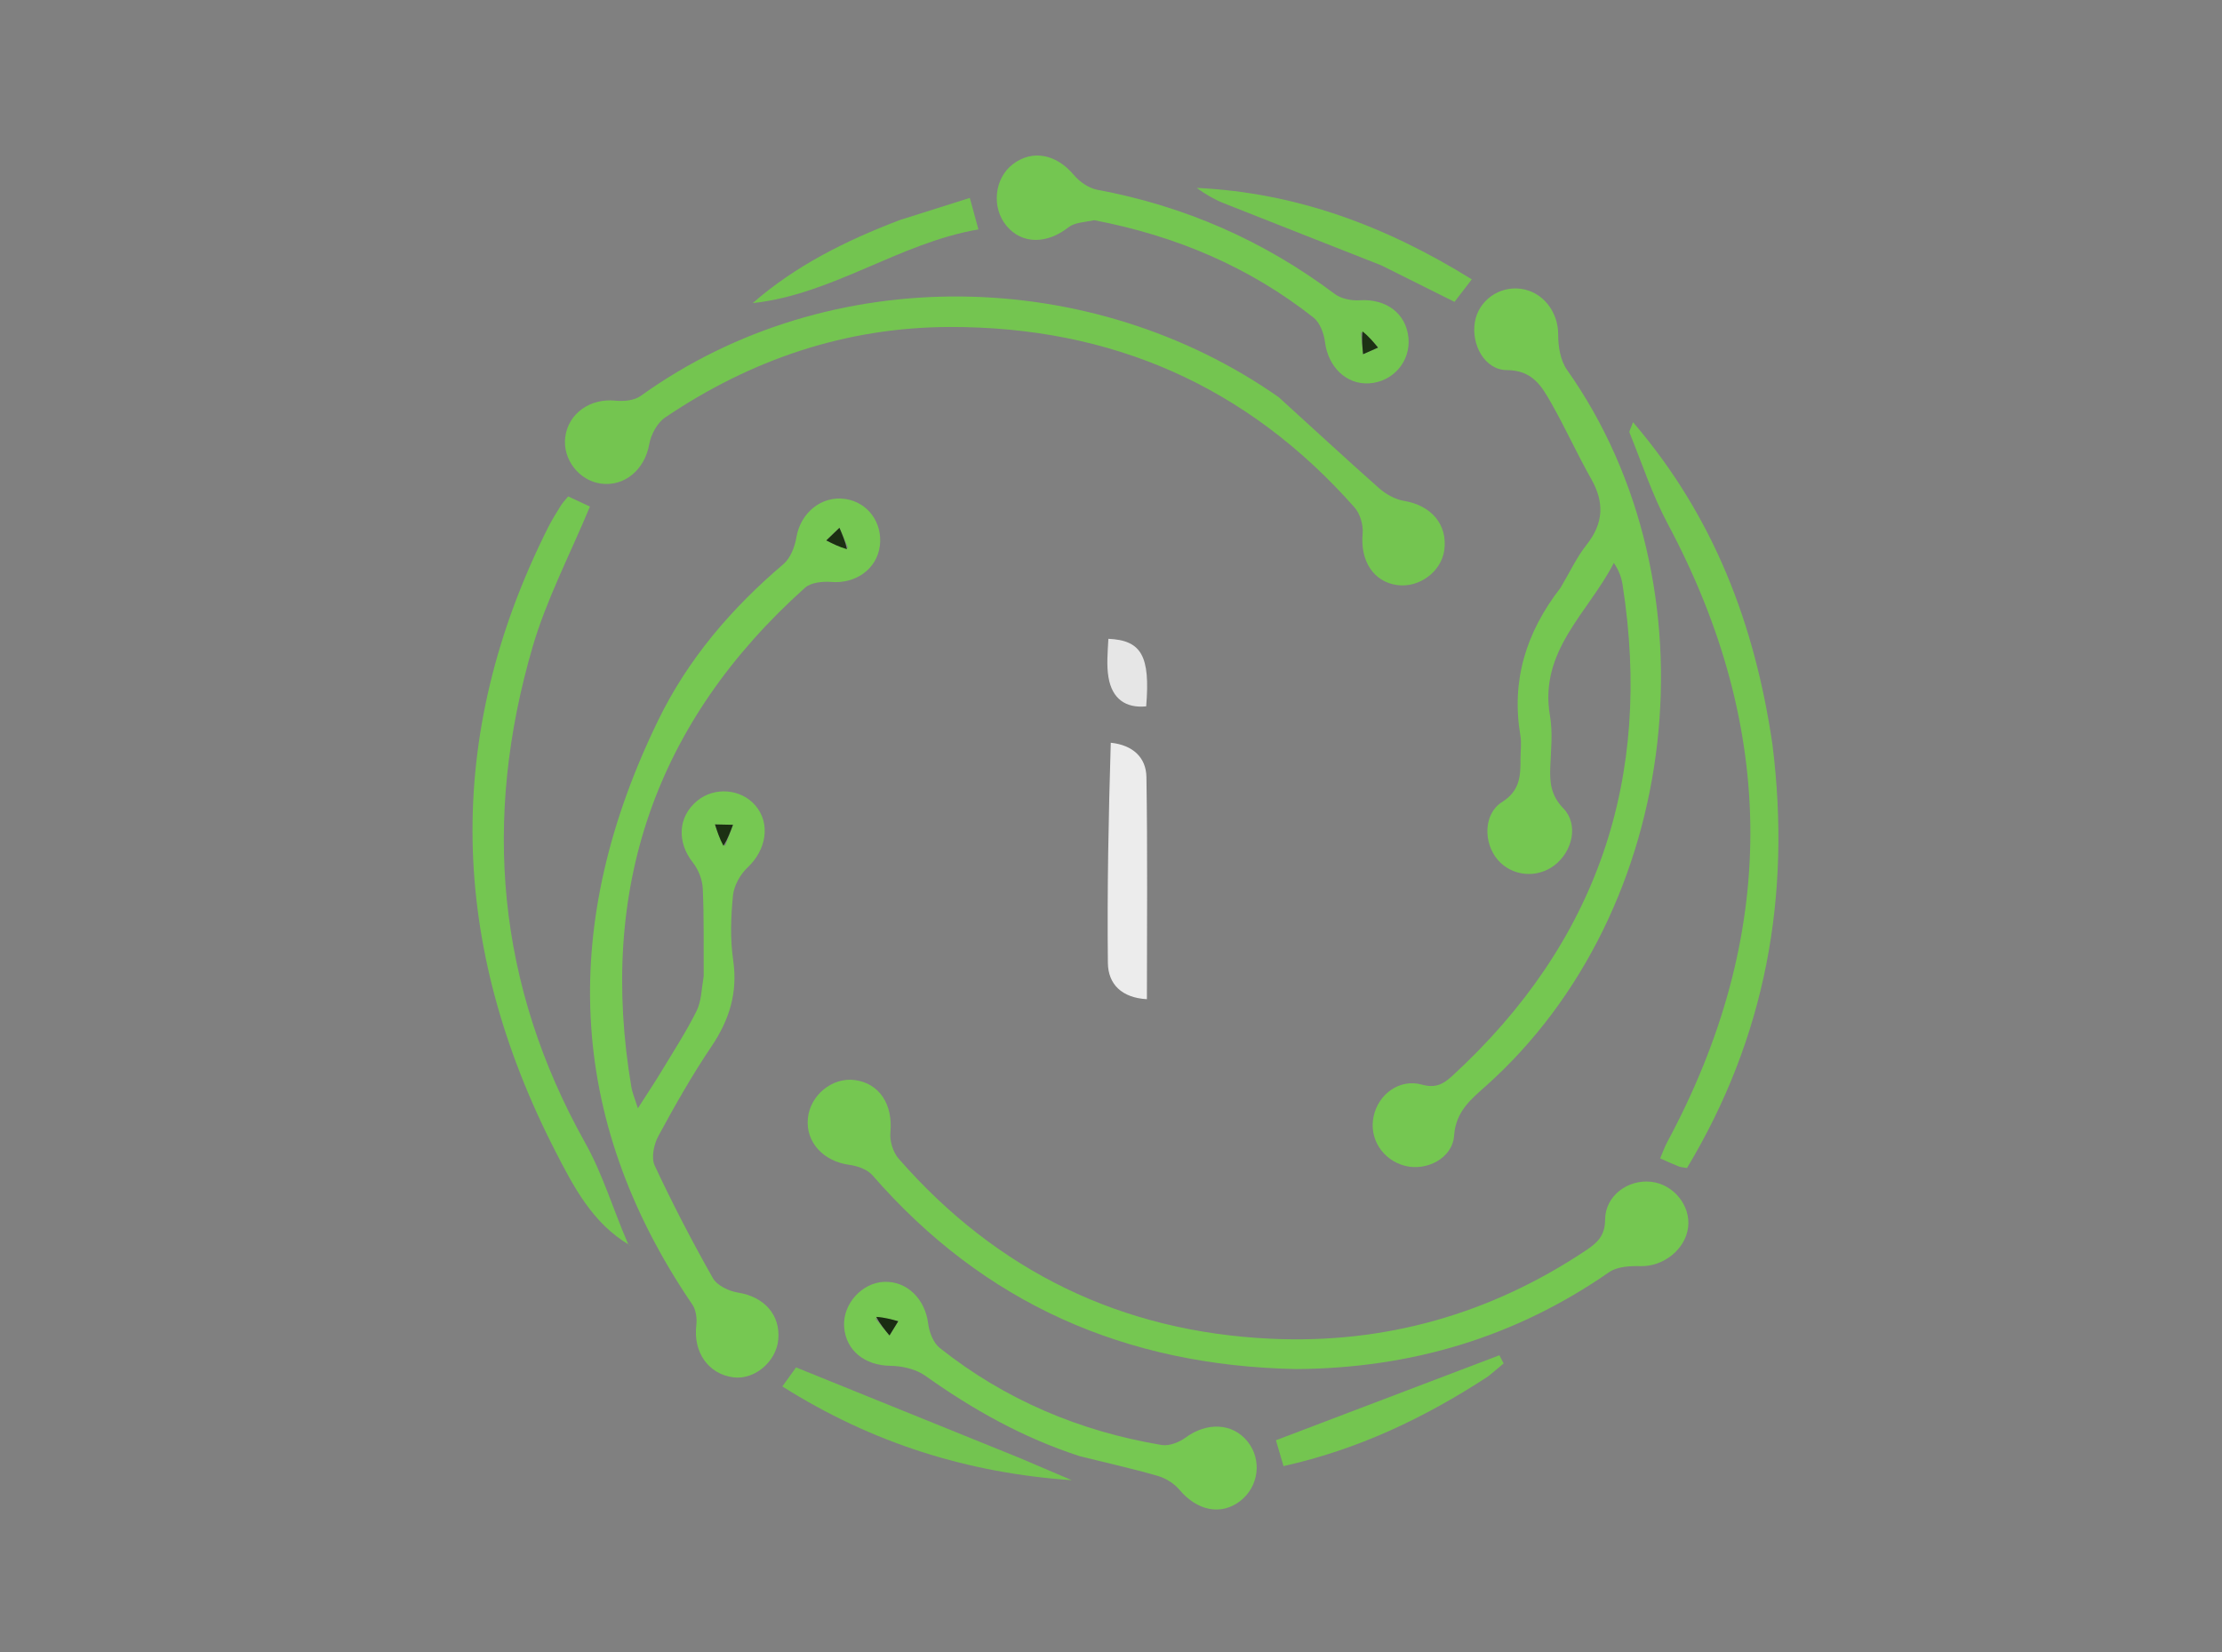 <svg version="1.1" id="Layer_1" xmlns="http://www.w3.org/2000/svg" xmlns:xlink="http://www.w3.org/1999/xlink" x="0px" y="0px"
	 width="100%" viewBox="0 0 480 357" enable-background="new 0 0 480 357" xml:space="preserve">
<rect x="0" y="0" width="480" height="357" fill="#808080" stroke="none"/>
<path fill="" opacity="000000" stroke="none" 
	d="
M283,358 
	C188.667,358 94.833,358 1,358 
	C1,239 1,120 1,1 
	C161,1 321,1 481,1 
	C481,120 481,239 481,358 
	C415.167,358 349.333,358 283,358 
M136.133,268.953 
	C136.133,268.953 136.081,269.188 136.081,269.188 
	C136.081,269.188 136.026,269.004 135.404,268.586 
	C132.457,261.36 130.229,253.732 126.443,246.977 
	C107.281,212.786 104.196,176.922 115.058,139.755 
	C118.057,129.491 123.129,119.832 127.438,109.445 
	C126.181,108.859 124.465,108.06 122.735,107.254 
	C122.011,108.145 121.538,108.614 121.2,109.166 
	C120.242,110.727 119.248,112.276 118.427,113.91 
	C95.72,159.088 97.062,204.057 119.94,248.674 
	C123.908,256.412 128.012,264.322 136.133,268.953 
M336.919,127.302 
	C329.625,136.652 326.436,147.084 328.439,158.946 
	C328.712,160.565 328.453,162.273 328.46,163.939 
	C328.477,167.627 328.384,170.821 324.454,173.303 
	C320.414,175.853 320.433,182.167 323.555,185.784 
	C326.608,189.321 331.956,189.851 335.748,186.991 
	C339.73,183.989 341.059,178.1 337.712,174.647 
	C334.999,171.849 334.755,169.02 334.896,165.632 
	C335.049,161.973 335.447,158.212 334.829,154.652 
	C332.395,140.626 343.111,132.369 348.622,121.631 
	C349.748,123.268 350.268,124.784 350.512,126.343 
	C357.061,168.215 345.053,203.658 313.751,232.43 
	C311.81,234.214 310.16,235.167 307.179,234.343 
	C302.337,233.004 297.763,236.37 296.726,241.214 
	C295.703,245.987 298.65,250.622 303.509,251.885 
	C308.145,253.09 313.759,250.266 314.112,245.383 
	C314.493,240.115 317.708,237.565 321.01,234.613 
	C363.505,196.631 371.365,126.411 338.497,79.892 
	C337.076,77.881 336.59,74.832 336.6,72.27 
	C336.62,67.439 333.341,63.03 328.511,62.395 
	C323.8,61.776 319.405,64.951 318.608,69.55 
	C317.76,74.44 320.733,79.944 325.5,79.963 
	C331.086,79.985 333.054,83.48 335.146,87.164 
	C338.184,92.515 340.718,98.152 343.75,103.506 
	C346.625,108.583 346.403,113.072 342.73,117.709 
	C340.576,120.427 339.089,123.673 336.919,127.302 
M152.02,211.344 
	C151.535,213.725 151.517,216.339 150.469,218.44 
	C148.245,222.899 145.515,227.109 142.935,231.387 
	C141.468,233.817 139.89,236.18 137.796,239.46 
	C137.055,237.094 136.589,236.046 136.404,234.951 
	C129.15,192.111 141.515,156.036 173.891,126.991 
	C175.172,125.842 177.722,125.584 179.614,125.737 
	C184.839,126.16 189.42,122.948 190.06,117.956 
	C190.704,112.936 187.463,108.518 182.613,107.806 
	C177.432,107.045 172.919,110.815 172.034,116.116 
	C171.692,118.163 170.746,120.604 169.24,121.882 
	C158.041,131.39 148.615,142.407 142.208,155.568 
	C121.082,198.96 121.897,241.236 149.581,281.891 
	C150.374,283.056 150.587,284.923 150.414,286.385 
	C149.734,292.153 153.017,296.895 158.443,297.589 
	C162.972,298.168 167.653,294.243 168.116,289.478 
	C168.643,284.07 165.042,280.16 159.434,279.278 
	C157.464,278.969 154.897,277.742 153.994,276.147 
	C149.499,268.207 145.284,260.089 141.425,251.823 
	C140.646,250.154 141.246,247.252 142.214,245.462 
	C145.777,238.877 149.486,232.333 153.67,226.131 
	C157.574,220.347 159.405,214.464 158.378,207.423 
	C157.712,202.854 157.879,198.082 158.339,193.467 
	C158.551,191.334 159.922,188.899 161.518,187.401 
	C165.551,183.614 166.499,177.932 163.194,174.049 
	C160.085,170.398 154.317,169.936 150.584,173.041 
	C146.41,176.512 146.204,181.976 149.693,186.388 
	C150.882,187.891 151.722,190.061 151.812,191.97 
	C152.104,198.117 151.971,204.283 152.02,211.344 
M275.942,85.618 
	C235.966,57.586 179.364,56.119 138.386,85.555 
	C137.019,86.537 134.736,86.748 132.958,86.564 
	C127.528,86 122.76,89.297 122.103,94.448 
	C121.496,99.204 125.07,103.853 129.822,104.487 
	C135.005,105.18 139.299,101.368 140.241,96.007 
	C140.611,93.901 141.976,91.353 143.691,90.196 
	C162.235,77.685 182.663,70.704 205.149,70.648 
	C240.094,70.562 269.419,83.38 292.625,109.657 
	C293.83,111.021 294.529,113.46 294.358,115.296 
	C293.815,121.116 296.647,125.692 301.808,126.407 
	C306.56,127.065 311.339,123.54 311.99,118.898 
	C312.768,113.349 309.199,109.206 303.311,108.222 
	C301.397,107.902 299.385,106.783 297.907,105.477 
	C290.692,99.097 283.642,92.53 275.942,85.618 
M280.501,295.798 
	C305.002,295.63 327.41,288.869 347.624,274.85 
	C349.371,273.639 352.149,273.502 354.43,273.56 
	C359.295,273.683 364.097,269.957 364.673,265.142 
	C365.234,260.453 361.519,255.885 356.698,255.337 
	C351.643,254.762 346.752,258.382 346.738,263.517 
	C346.729,266.985 345.05,268.52 342.601,270.154 
	C321.966,283.921 299.203,290.395 274.501,289.243 
	C242.268,287.739 215.384,274.67 194.124,250.338 
	C192.915,248.954 192.168,246.523 192.344,244.689 
	C192.924,238.657 189.998,234.033 184.591,233.348 
	C179.752,232.735 174.993,236.653 174.516,241.644 
	C174.022,246.795 177.888,250.927 183.458,251.669 
	C185.222,251.904 187.37,252.66 188.476,253.931 
	C212.543,281.606 243.083,295.078 280.501,295.798 
M382.842,160.452 
	C379.085,134.888 370.233,111.587 352.768,91.219 
	C352.283,92.614 351.883,93.154 352.015,93.477 
	C354.696,100.065 356.917,106.907 360.252,113.152 
	C384.067,157.749 384.103,202.221 360.167,246.737 
	C359.576,247.836 359.166,249.031 358.627,250.285 
	C360.215,250.977 361.409,251.528 362.63,252.013 
	C363.073,252.189 363.579,252.206 364.424,252.364 
	C381.35,224.203 387,193.779 382.842,160.452 
M236.782,47.634 
	C254.077,50.968 269.888,57.69 283.755,68.622 
	C285.14,69.714 285.994,72.051 286.229,73.919 
	C286.902,79.254 290.818,83.138 295.771,82.824 
	C300.925,82.498 304.732,78.096 304.259,73.013 
	C303.763,67.692 299.416,64.513 293.726,64.875 
	C291.943,64.989 289.717,64.551 288.333,63.513 
	C272.99,52.007 255.947,44.526 237.091,41.017 
	C235.235,40.671 233.224,39.303 231.988,37.822 
	C228.234,33.327 223.063,32.233 218.812,35.462 
	C214.765,38.535 214.127,44.887 217.468,48.847 
	C220.818,52.817 226.183,52.757 230.836,49.097 
	C232.152,48.063 234.249,48.022 236.782,47.634 
M233.65,314.739 
	C239.137,316.092 244.664,317.309 250.088,318.879 
	C251.818,319.38 253.641,320.511 254.791,321.883 
	C258.581,326.4 263.755,327.505 267.893,324.322 
	C271.945,321.205 272.669,315.39 269.497,311.448 
	C266.263,307.428 260.739,307.216 256.141,310.582 
	C254.736,311.611 252.568,312.475 250.951,312.205 
	C233.239,309.248 217.125,302.442 203.02,291.247 
	C201.63,290.144 200.726,287.831 200.501,285.97 
	C199.866,280.727 195.99,276.784 191.044,276.951 
	C186.175,277.115 181.997,281.789 182.348,286.678 
	C182.718,291.824 186.86,295.017 192.259,295.088 
	C194.826,295.122 197.822,295.781 199.86,297.23 
	C210.102,304.512 220.905,310.609 233.65,314.739 
M239.586,160.641 
	C239.462,176.441 239.156,192.243 239.325,208.039 
	C239.374,212.658 242.344,215.586 247.757,215.887 
	C247.757,199.752 247.91,183.816 247.654,167.887 
	C247.586,163.649 244.7,160.966 239.586,160.641 
M219.891,314.841 
	C204.086,308.443 188.281,302.044 171.962,295.438 
	C171.322,296.328 170.233,297.843 169.006,299.55 
	C188.483,311.85 209.189,318.277 231.534,319.809 
	C227.885,318.254 224.236,316.7 219.891,314.841 
M298.772,57.519 
	C303.802,60.03 308.831,62.54 314.205,65.223 
	C315.444,63.608 316.577,62.132 317.939,60.356 
	C299.284,48.777 279.93,41.605 258.51,40.599 
	C260.35,41.944 262.268,43.077 264.314,43.891 
	C275.557,48.364 286.832,52.759 298.772,57.519 
M193.99,47.677 
	C182.647,52.024 171.878,57.384 162.592,65.492 
	C179.971,63.59 194.115,52.551 211.359,49.564 
	C210.614,46.835 210.118,45.02 209.501,42.759 
	C204.189,44.433 199.456,45.926 193.99,47.677 
M321.744,297.194 
	C322.768,296.322 323.791,295.45 324.814,294.578 
	C324.511,293.99 324.208,293.402 323.905,292.814 
	C307.912,298.897 291.918,304.981 275.628,311.178 
	C276.211,313.164 276.705,314.848 277.267,316.764 
	C293.379,313.169 307.69,306.38 321.744,297.194 
M239.224,138.357 
	C239.277,141.011 239.02,143.716 239.451,146.308 
	C240.225,150.968 243.15,153.049 247.602,152.615 
	C248.487,141.798 246.643,138.336 239.224,138.357 
z"/>
<path fill="#75C751" opacity="1" stroke="none" 
	d="
M337.111,126.991 
	C339.089,123.673 340.576,120.427 342.73,117.709 
	C346.403,113.072 346.625,108.583 343.75,103.506 
	C340.718,98.152 338.184,92.515 335.146,87.164 
	C333.054,83.48 331.086,79.985 325.5,79.963 
	C320.733,79.944 317.76,74.44 318.608,69.55 
	C319.405,64.951 323.8,61.776 328.511,62.395 
	C333.341,63.03 336.62,67.439 336.6,72.27 
	C336.59,74.832 337.076,77.881 338.497,79.892 
	C371.365,126.411 363.505,196.631 321.01,234.613 
	C317.708,237.565 314.493,240.115 314.112,245.383 
	C313.759,250.266 308.145,253.09 303.509,251.885 
	C298.65,250.622 295.703,245.987 296.726,241.214 
	C297.763,236.37 302.337,233.004 307.179,234.343 
	C310.16,235.167 311.81,234.214 313.751,232.43 
	C345.053,203.658 357.061,168.215 350.512,126.343 
	C350.268,124.784 349.748,123.268 348.622,121.631 
	C343.111,132.369 332.395,140.626 334.829,154.652 
	C335.447,158.212 335.049,161.973 334.896,165.632 
	C334.755,169.02 334.999,171.849 337.712,174.647 
	C341.059,178.1 339.73,183.989 335.748,186.991 
	C331.956,189.851 326.608,189.321 323.555,185.784 
	C320.433,182.167 320.414,175.853 324.454,173.303 
	C328.384,170.821 328.477,167.627 328.46,163.939 
	C328.453,162.273 328.712,160.565 328.439,158.946 
	C326.436,147.084 329.625,136.652 337.111,126.991 
z"/>
<path fill="#76C852" opacity="1" stroke="none" 
	d="
M152.011,210.893 
	C151.971,204.283 152.104,198.117 151.812,191.97 
	C151.722,190.061 150.882,187.891 149.693,186.388 
	C146.204,181.976 146.41,176.512 150.584,173.041 
	C154.317,169.936 160.085,170.398 163.194,174.049 
	C166.499,177.932 165.551,183.614 161.518,187.401 
	C159.922,188.899 158.551,191.334 158.339,193.467 
	C157.879,198.082 157.712,202.854 158.378,207.423 
	C159.405,214.464 157.574,220.347 153.67,226.131 
	C149.486,232.333 145.777,238.877 142.214,245.462 
	C141.246,247.252 140.646,250.154 141.425,251.823 
	C145.284,260.089 149.499,268.207 153.994,276.147 
	C154.897,277.742 157.464,278.969 159.434,279.278 
	C165.042,280.16 168.643,284.07 168.116,289.478 
	C167.653,294.243 162.972,298.168 158.443,297.589 
	C153.017,296.895 149.734,292.153 150.414,286.385 
	C150.587,284.923 150.374,283.056 149.581,281.891 
	C121.897,241.236 121.082,198.96 142.208,155.568 
	C148.615,142.407 158.041,131.39 169.24,121.882 
	C170.746,120.604 171.692,118.163 172.034,116.116 
	C172.919,110.815 177.432,107.045 182.613,107.806 
	C187.463,108.518 190.704,112.936 190.06,117.956 
	C189.42,122.948 184.839,126.16 179.614,125.737 
	C177.722,125.584 175.172,125.842 173.891,126.991 
	C141.515,156.036 129.15,192.111 136.404,234.951 
	C136.589,236.046 137.055,237.094 137.796,239.46 
	C139.89,236.18 141.468,233.817 142.935,231.387 
	C145.515,227.109 148.245,222.899 150.469,218.44 
	C151.517,216.339 151.535,213.725 152.011,210.893 
M156.632,182.786 
	C157.202,181.259 157.771,179.731 158.341,178.204 
	C157.045,178.177 155.749,178.15 154.454,178.124 
	C154.944,179.656 155.435,181.189 156.632,182.786 
M183.2,118.397 
	C182.579,116.944 181.958,115.491 181.337,114.037 
	C180.392,114.946 179.448,115.854 178.504,116.763 
	C179.909,117.479 181.313,118.195 183.2,118.397 
z"/>
<path fill="#74C550" opacity="1" stroke="none" 
	d="
M276.238,85.823 
	C283.642,92.53 290.692,99.097 297.907,105.477 
	C299.385,106.783 301.397,107.902 303.311,108.222 
	C309.199,109.206 312.768,113.349 311.99,118.898 
	C311.339,123.54 306.56,127.065 301.808,126.407 
	C296.647,125.692 293.815,121.116 294.358,115.296 
	C294.529,113.46 293.83,111.021 292.625,109.657 
	C269.419,83.38 240.094,70.562 205.149,70.648 
	C182.663,70.704 162.235,77.685 143.691,90.196 
	C141.976,91.353 140.611,93.901 140.241,96.007 
	C139.299,101.368 135.005,105.18 129.822,104.487 
	C125.07,103.853 121.496,99.204 122.103,94.448 
	C122.76,89.297 127.528,86 132.958,86.564 
	C134.736,86.748 137.019,86.537 138.386,85.555 
	C179.364,56.119 235.966,57.586 276.238,85.823 
z"/>
<path fill="#75C751" opacity="1" stroke="none" 
	d="
M280.009,295.796 
	C243.083,295.078 212.543,281.606 188.476,253.931 
	C187.37,252.66 185.222,251.904 183.458,251.669 
	C177.888,250.927 174.022,246.795 174.516,241.644 
	C174.993,236.653 179.752,232.735 184.591,233.348 
	C189.998,234.033 192.924,238.657 192.344,244.689 
	C192.168,246.523 192.915,248.954 194.124,250.338 
	C215.384,274.67 242.268,287.739 274.501,289.243 
	C299.203,290.395 321.966,283.921 342.601,270.154 
	C345.05,268.52 346.729,266.985 346.738,263.517 
	C346.752,258.382 351.643,254.762 356.698,255.337 
	C361.519,255.885 365.234,260.453 364.673,265.142 
	C364.097,269.957 359.295,273.683 354.43,273.56 
	C352.149,273.502 349.371,273.639 347.624,274.85 
	C327.41,288.869 305.002,295.63 280.009,295.796 
z"/>
<path fill="#74C651" opacity="1" stroke="none" 
	d="
M136,269.017 
	C128.012,264.322 123.908,256.412 119.94,248.674 
	C97.062,204.057 95.72,159.088 118.427,113.91 
	C119.248,112.276 120.242,110.727 121.2,109.166 
	C121.538,108.614 122.011,108.145 122.735,107.254 
	C124.465,108.06 126.181,108.859 127.438,109.445 
	C123.129,119.832 118.057,129.491 115.058,139.755 
	C104.196,176.922 107.281,212.786 126.443,246.977 
	C130.229,253.732 132.457,261.36 135.699,268.789 
	C135.994,268.992 136,269.017 136,269.017 
z"/>
<path fill="#74C550" opacity="1" stroke="none" 
	d="
M382.892,160.895 
	C387,193.779 381.35,224.203 364.424,252.364 
	C363.579,252.206 363.073,252.189 362.63,252.013 
	C361.409,251.528 360.215,250.977 358.627,250.285 
	C359.166,249.031 359.576,247.836 360.167,246.737 
	C384.103,202.221 384.067,157.749 360.252,113.152 
	C356.917,106.907 354.696,100.065 352.015,93.477 
	C351.883,93.154 352.283,92.614 352.768,91.219 
	C370.233,111.587 379.085,134.888 382.892,160.895 
z"/>
<path fill="#74C651" opacity="1" stroke="none" 
	d="
M236.385,47.58 
	C234.249,48.022 232.152,48.063 230.836,49.097 
	C226.183,52.757 220.818,52.817 217.468,48.847 
	C214.127,44.887 214.765,38.535 218.812,35.462 
	C223.063,32.233 228.234,33.327 231.988,37.822 
	C233.224,39.303 235.235,40.671 237.091,41.017 
	C255.947,44.526 272.99,52.007 288.333,63.513 
	C289.717,64.551 291.943,64.989 293.726,64.875 
	C299.416,64.513 303.763,67.692 304.259,73.013 
	C304.732,78.096 300.925,82.498 295.771,82.824 
	C290.818,83.138 286.902,79.254 286.229,73.919 
	C285.994,72.051 285.14,69.714 283.755,68.622 
	C269.888,57.69 254.077,50.968 236.385,47.58 
M293.989,71.759 
	C294.145,73.347 294.302,74.935 294.458,76.524 
	C295.533,76.049 296.608,75.574 297.682,75.099 
	C296.676,73.878 295.669,72.657 293.989,71.759 
z"/>
<path fill="#76C852" opacity="1" stroke="none" 
	d="
M233.267,314.629 
	C220.905,310.609 210.102,304.512 199.86,297.23 
	C197.822,295.781 194.826,295.122 192.259,295.088 
	C186.86,295.017 182.718,291.824 182.348,286.678 
	C181.997,281.789 186.175,277.115 191.044,276.951 
	C195.99,276.784 199.866,280.727 200.501,285.97 
	C200.726,287.831 201.63,290.144 203.02,291.247 
	C217.125,302.442 233.239,309.248 250.951,312.205 
	C252.568,312.475 254.736,311.611 256.141,310.582 
	C260.739,307.216 266.263,307.428 269.497,311.448 
	C272.669,315.39 271.945,321.205 267.893,324.322 
	C263.755,327.505 258.581,326.4 254.791,321.883 
	C253.641,320.511 251.818,319.38 250.088,318.879 
	C244.664,317.309 239.137,316.092 233.267,314.629 
M189.096,284.849 
	C190.114,286.079 191.131,287.308 192.149,288.538 
	C192.778,287.514 193.407,286.49 194.036,285.466 
	C192.516,285.043 190.997,284.619 189.096,284.849 
z"/>
<path fill="#ECECEC" opacity="1" stroke="none" 
	d="
M239.951,160.476 
	C244.7,160.966 247.586,163.649 247.654,167.887 
	C247.91,183.816 247.757,199.752 247.757,215.887 
	C242.344,215.586 239.374,212.658 239.325,208.039 
	C239.156,192.243 239.462,176.441 239.951,160.476 
z"/>
<path fill="#73C450" opacity="1" stroke="none" 
	d="
M220.239,314.993 
	C224.236,316.7 227.885,318.254 231.534,319.809 
	C209.189,318.277 188.483,311.85 169.006,299.55 
	C170.233,297.843 171.322,296.328 171.962,295.438 
	C188.281,302.044 204.086,308.443 220.239,314.993 
z"/>
<path fill="#73C450" opacity="1" stroke="none" 
	d="
M298.434,57.35 
	C286.832,52.759 275.557,48.364 264.314,43.891 
	C262.268,43.077 260.35,41.944 258.51,40.599 
	C279.93,41.605 299.284,48.777 317.939,60.356 
	C316.577,62.132 315.444,63.608 314.205,65.223 
	C308.831,62.54 303.802,60.03 298.434,57.35 
z"/>
<path fill="#73C450" opacity="1" stroke="none" 
	d="
M194.356,47.548 
	C199.456,45.926 204.189,44.433 209.501,42.759 
	C210.118,45.02 210.614,46.835 211.359,49.564 
	C194.115,52.551 179.971,63.59 162.592,65.492 
	C171.878,57.384 182.647,52.024 194.356,47.548 
z"/>
<path fill="#74C550" opacity="1" stroke="none" 
	d="
M321.444,297.397 
	C307.69,306.38 293.379,313.169 277.267,316.764 
	C276.705,314.848 276.211,313.164 275.628,311.178 
	C291.918,304.981 307.912,298.897 323.905,292.814 
	C324.208,293.402 324.511,293.99 324.814,294.578 
	C323.791,295.45 322.768,296.322 321.444,297.397 
z"/>
<path fill="#E6E6E6" opacity="1" stroke="none" 
	d="
M239.434,138.019 
	C246.643,138.336 248.487,141.798 247.602,152.615 
	C243.15,153.049 240.225,150.968 239.451,146.308 
	C239.02,143.716 239.277,141.011 239.434,138.019 
z"/>
<path fill="#74C651" opacity="1" stroke="none" 
	d="
M136.01,268.998 
	C136.026,269.004 136.081,269.188 136.081,269.188 
	C136.081,269.188 136.133,268.953 136.066,268.985 
	C136,269.017 135.994,268.992 136.01,268.998 
z"/>
<path fill="#1C3013" opacity="1" stroke="none" 
	d="
M156.278,182.754 
	C155.435,181.189 154.944,179.656 154.454,178.124 
	C155.749,178.15 157.045,178.177 158.341,178.204 
	C157.771,179.731 157.202,181.259 156.278,182.754 
z"/>
<path fill="#1C2F13" opacity="1" stroke="none" 
	d="
M182.959,118.654 
	C181.313,118.195 179.909,117.479 178.504,116.763 
	C179.448,115.854 180.392,114.946 181.337,114.037 
	C181.958,115.491 182.579,116.944 182.959,118.654 
z"/>
<path fill="#1D3214" opacity="1" stroke="none" 
	d="
M294.326,71.597 
	C295.669,72.657 296.676,73.878 297.682,75.099 
	C296.608,75.574 295.533,76.049 294.458,76.524 
	C294.302,74.935 294.145,73.347 294.326,71.597 
z"/>
<path fill="#1A2C12" opacity="1" stroke="none" 
	d="
M189.287,284.522 
	C190.997,284.619 192.516,285.043 194.036,285.466 
	C193.407,286.49 192.778,287.514 192.149,288.538 
	C191.131,287.308 190.114,286.079 189.287,284.522 
z"/>
</svg>